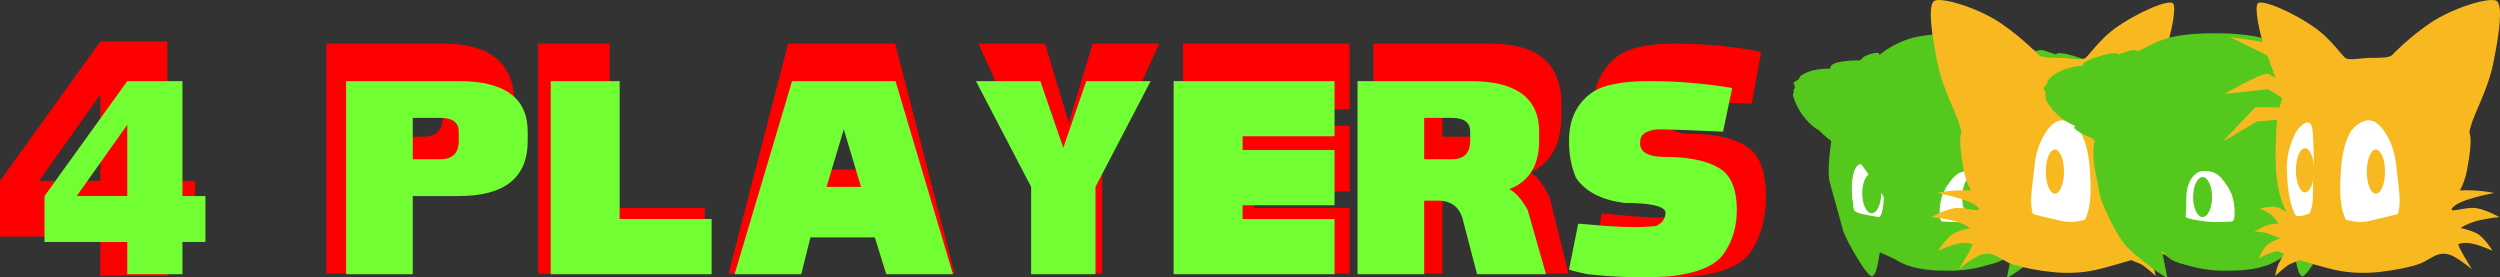 <svg version="1.1" xmlns="http://www.w3.org/2000/svg" xmlns:xlink="http://www.w3.org/1999/xlink" width="299.799" height="33.277" viewBox="0,0,299.799,33.277"><rect x="0" y="0" width="299.799" height="33.277" fill="#333333" stroke="none"/><g transform="translate(-132.505,-160.763)"><g data-paper-data="{&quot;isPaintingLayer&quot;:true}" fill-rule="nonzero" stroke="none" stroke-linejoin="miter" stroke-miterlimit="10" stroke-dasharray="" stroke-dashoffset="0" style="mix-blend-mode: normal"><path d="M171.653,193.574v-27.585h13.982c5.707,0 8.56,2.408 8.56,7.225v1.314c0,5.254 -2.853,7.881 -8.56,7.881h-5.707v11.165zM183.352,177.154c1.522,0 2.283,-0.876 2.283,-2.627v-1.314c0,-1.314 -0.761,-1.97 -2.283,-1.97h-3.424v5.911z" fill="#ff0000" stroke-width="0.265" stroke-linecap="butt"/><path d="M197.048,193.574v-27.585h8.56v19.703h11.414v7.881z" fill="#ff0000" stroke-width="0.265" stroke-linecap="butt"/><path d="M219.876,193.574l7.133,-27.585h12.84l7.133,27.585h-8.275l-1.427,-5.254h-7.989l-1.141,5.254zM235.569,181.095l-2.14,-8.21l-2.14,8.21z" fill="#ff0000" stroke-width="0.265" stroke-linecap="butt"/><path d="M256.684,181.095l-6.848,-15.106h7.989l2.853,9.523l2.853,-9.523h7.989l-6.848,15.106v12.479h-7.989z" fill="#ff0000" stroke-width="0.265" stroke-linecap="butt"/><path d="M274.375,193.574v-27.585h19.974v7.881h-11.414v1.97h11.414v7.881h-11.414v1.97h11.414v7.881z" fill="#ff0000" stroke-width="0.265" stroke-linecap="butt"/><path d="M297.202,193.574v-27.585h13.982c5.707,0 8.56,2.408 8.56,7.225v1.314c0,3.503 -1.236,5.802 -3.709,6.896c0.761,0.438 1.522,1.423 2.283,2.956l2.283,9.195h-8.56l-1.712,-7.553c-0.38,-1.97 -1.427,-2.956 -3.139,-2.956h-1.712v10.509zM308.901,177.154c1.522,0 2.283,-0.876 2.283,-2.627v-1.314c0,-1.314 -0.761,-1.97 -2.283,-1.97h-3.424v5.911z" fill="#ff0000" stroke-width="0.265" stroke-linecap="butt"/><path d="M325.736,193.574c-0.951,-0.219 -1.712,-0.438 -2.283,-0.657l1.141,-6.568l3.424,0.328c2.663,0.219 4.756,0.219 6.277,0c0.761,-0.438 1.141,-1.095 1.141,-1.97c-0.19,-0.876 -1.902,-1.314 -5.136,-1.314c-2.853,-0.438 -4.851,-1.642 -5.992,-3.612c-0.571,-1.532 -0.856,-3.284 -0.856,-5.254c0,-3.065 0.951,-5.364 2.853,-6.896c1.332,-1.095 3.709,-1.642 7.133,-1.642c3.424,0 6.848,0.328 10.272,0.985l-1.141,6.239c-3.995,-0.219 -6.753,-0.328 -8.275,-0.328c-1.332,0.219 -1.997,0.766 -1.997,1.642c-0.19,1.532 0.856,2.299 3.139,2.299c3.234,0 5.612,0.657 7.133,1.97c1.141,1.095 1.712,2.956 1.712,5.583c0,2.277 -0.476,4.247 -1.427,5.911c-0.951,1.97 -3.329,3.174 -7.133,3.612c-3.234,0.219 -6.563,0.109 -9.987,-0.328z" fill="#ff0000" stroke-width="0.265" stroke-linecap="butt"/><path d="M174.011,193.644v-23.155h13.507c5.513,0 8.27,2.021 8.27,6.064v1.103c0,4.411 -2.757,6.616 -8.27,6.616h-5.513v9.372zM185.312,179.861c1.47,0 2.205,-0.735 2.205,-2.205v-1.103c0,-1.103 -0.735,-1.654 -2.205,-1.654h-3.308v4.962z" fill="#71ff33" stroke-width="0.265" stroke-linecap="butt"/><path d="M198.544,193.644v-23.155h8.27v16.539h11.026v6.616z" fill="#71ff33" stroke-width="0.265" stroke-linecap="butt"/><path d="M220.597,193.644l6.891,-23.155h12.405l6.891,23.155h-7.994l-1.378,-4.411h-7.718l-1.103,4.411zM235.758,183.169l-2.067,-6.891l-2.067,6.891z" fill="#71ff33" stroke-width="0.265" stroke-linecap="butt"/><path d="M256.156,183.169l-6.616,-12.68h7.718l2.757,7.994l2.757,-7.994h7.718l-6.616,12.68v10.475h-7.718z" fill="#71ff33" stroke-width="0.265" stroke-linecap="butt"/><path d="M273.247,193.644v-23.155h19.296v6.616h-11.026v1.654h11.026v6.616h-11.026v1.654h11.026v6.616z" fill="#71ff33" stroke-width="0.265" stroke-linecap="butt"/><path d="M295.3,193.644v-23.155h13.507c5.513,0 8.27,2.021 8.27,6.064v1.103c0,2.94 -1.195,4.87 -3.584,5.789c0.735,0.368 1.47,1.195 2.205,2.481l2.205,7.718h-8.27l-1.654,-6.34c-0.368,-1.654 -1.378,-2.481 -3.032,-2.481h-1.654v8.821zM306.602,179.861c1.47,0 2.205,-0.735 2.205,-2.205v-1.103c0,-1.103 -0.735,-1.654 -2.205,-1.654h-3.308v4.962z" fill="#71ff33" stroke-width="0.265" stroke-linecap="butt"/><path d="M322.865,193.644c-0.919,-0.184 -1.654,-0.368 -2.205,-0.551l1.103,-5.513l3.308,0.276c2.573,0.184 4.594,0.184 6.064,0c0.735,-0.368 1.103,-0.919 1.103,-1.654c-0.184,-0.735 -1.838,-1.103 -4.962,-1.103c-2.757,-0.368 -4.686,-1.378 -5.789,-3.032c-0.551,-1.286 -0.827,-2.757 -0.827,-4.411c0,-2.573 0.919,-4.502 2.757,-5.789c1.286,-0.919 3.584,-1.378 6.891,-1.378c3.308,0 6.616,0.276 9.924,0.827l-1.103,5.237c-3.859,-0.184 -6.524,-0.276 -7.994,-0.276c-1.286,0.184 -1.93,0.643 -1.93,1.378c-0.184,1.286 0.827,1.93 3.032,1.93c3.124,0 5.421,0.551 6.891,1.654c1.103,0.919 1.654,2.481 1.654,4.686c0,1.911 -0.459,3.565 -1.378,4.962c-0.919,1.654 -3.216,2.665 -6.891,3.032c-3.124,0.184 -6.34,0.092 -9.648,-0.276z" fill="#71ff33" stroke-width="0.265" stroke-linecap="butt"/><path d="M152.56,165.742v16.713h3.343v6.685h-3.343v4.68h-8.022v-4.68h-12.033v-6.685l12.033,-16.713zM144.538,172.093l-7.354,10.362h7.354z" fill="#ff0000" stroke-width="0.265" stroke-linecap="butt"/><path d="M154.384,170.489v13.783h2.757v5.513h-2.757v3.859h-6.616v-3.859h-9.924v-5.513l9.924,-13.783zM147.768,175.726l-6.064,8.545h6.064z" fill="#71ff33" stroke-width="0.265" stroke-linecap="butt"/><g data-paper-data="{&quot;index&quot;:null}" stroke-linecap="butt"><path d="M368.867,179.223c2.36,-0.107 6.176,0.104 6.051,3.252c0.022,2.378 -0.341,4.356 -0.534,6.725c-0.026,0.976 -0.617,1.829 -1.336,2.445c-0.782,0.649 -1.839,0.786 -2.785,1.07c-1.477,0.386 -3.001,0.567 -4.526,0.499c-1.879,0.015 -4.251,-0.226 -5.894,-1.315c-1.122,-0.513 -0.948,-0.486 -2.107,-0.95c-2.317,-1.297 -3.935,-3.607 -4.732,-6.107c-0.489,-1.494 0.053,-4.277 0.231,-5.846c6.123,-3.25 2.649,0.052 5.153,5.439c0.088,0.04 0.009,-0.197 0.028,-0.244c0.26,-0.379 -0.437,-1.691 -0.239,-1.776c0.911,0.339 1.176,0.612 1.684,1.502c0.98,-0.048 1.18,0.456 2.043,-0.09c1.189,-0.744 1.906,-0.306 2.941,-1.241c1.185,-1.073 2.586,-2.63 4.024,-3.363z" data-paper-data="{&quot;index&quot;:null}" fill="#54c81c" stroke-width="0.172"/><path d="M365.671,183.66c0.172,-0.465 0.421,-0.736 0.64,-1.053c0.892,-1.286 1.657,-1.33 2.551,-1.33c1.252,0 2.036,1.623 2.036,3.169c0,0.883 0.008,1.583 0.082,2.307c0.023,0.224 -1.995,0.571 -3.226,0.63c-0.788,0.038 -1.665,-0.047 -2.315,-0.047c-0.626,-0.068 -0.302,-2.99 0.232,-3.678z" data-paper-data="{&quot;index&quot;:null}" fill="#ffffff" stroke-width="0.172"/><path d="M356.042,180.442c1.518,0.52 2.016,1.385 2.222,2.759c0.327,0.747 0.067,3.604 -0.453,3.591c-0.527,-0.082 -1.145,-0.182 -1.779,-0.319c-0.99,-0.215 -1.163,-0.381 -1.224,-0.641c-0.083,-0.227 -0.05,-0.602 -0.137,-1.021c-0.088,-0.427 -0.088,-0.855 -0.094,-1.568c-0.005,-0.661 0.099,-1.39 0.255,-1.88c0.222,-0.699 0.587,-1.023 1.209,-0.921z" data-paper-data="{&quot;index&quot;:null}" fill="#ffffff" stroke-width="0.172"/><path d="M353.385,169.115c1.389,1.077 -1.227,7.416 -2.888,7.201c-1.499,-0.926 -2.637,-2.727 -2.977,-4.123c-0.031,-0.128 0.121,-0.481 0.121,-0.481c-0.229,0.059 0.074,-0.221 0.097,-0.461c0.018,-0.189 -0.183,-0.589 -0.183,-0.589c-0.105,0.075 0.449,-0.228 0.653,-0.427c0.168,-0.164 0.091,-0.269 0.23,-0.37c0.976,-0.713 2.639,-1.075 4.949,-0.751z" data-paper-data="{&quot;index&quot;:null}" fill="#54c81c" stroke-width="0.172"/><path d="M374.442,185.773c-0.415,-6.062 -3.756,-8.455 -8.838,-2.915c-1.83,1.585 -5.85,2.699 -7.256,-0.342c-0.19,-0.213 -0.02,0.25 0.173,0.845c1.55,4.068 -1.859,-1.804 -2.827,-2.886c-3.965,-5.309 -2.965,8.19 2.383,10.413c-0.26,-0.366 -0.275,2.62 -1.04,3.004c-0.546,0.275 -3.224,-4.461 -3.503,-5.472l-1.595,-5.773c-0.468,-1.69 0.371,-6.471 0.616,-7.34l0.479,-1.697c0.881,-2.006 2.138,-3.794 3.827,-5.33c0.108,-0.098 1.669,-1.88 4.446,-2.816c1.754,-0.592 4.687,-0.689 4.917,-0.692c1.35,-0.018 3.985,-0.095 6.391,0.433c1.531,0.336 2.895,1.097 4.019,1.692c1.37,3.135 -1.195,10.677 3.292,9.43c0.19,0.005 1.703,1.159 1.835,1.276c0.464,0.413 0.233,2.816 0.139,3.288l-0.496,2.487c-0.16,0.801 -0.202,1.253 -0.705,2.355c-0.69,1.513 -1.387,3.024 -2.473,4.405c-0.877,1.116 -5.118,4.268 -5.038,3.867l0.675,-3.411l0.579,-4.821z" data-paper-data="{&quot;index&quot;:null}" fill="#54c81c" stroke-width="0.172"/><path d="M384.198,175.856c-2.588,0.884 -5.948,-4.529 -5.948,-4.529c0,-0.977 2.389,-2.972 5.11,-2.697c2.079,0.211 3.439,0.907 4.12,1.774c0.097,0.124 0.006,0.203 0.113,0.39c0.131,0.226 0.541,0.625 0.468,0.533c0,0 -0.268,0.322 -0.296,0.499c-0.036,0.225 0.163,0.548 -0.022,0.444c0,0 0.05,0.356 -0.007,0.467c-0.619,1.203 -2.023,2.602 -3.538,3.12z" data-paper-data="{&quot;index&quot;:null}" fill="#54c81c" stroke-width="0.172"/><path d="M376.259,173.07c0.169,-2.254 0.796,-4.585 3.001,-5.931c0.772,-0.044 1.463,0.203 2.114,0.389c1.343,0.384 2.287,0.93 1.815,1.112c-1.312,2.196 -1.122,3.811 1.087,7.287c0.345,0.179 -0.578,0.776 -1.62,1.206c-0.9,0.372 -1.526,0.929 -1.842,1.025c-1.906,0.548 -4.191,-2.431 -4.556,-5.088z" data-paper-data="{&quot;index&quot;:null}" fill="#54c81c" stroke-width="0.172"/><path d="M374.331,172.979c0.073,-3.324 1.422,-7.104 3.697,-6.021c3.94,1.148 0.043,1.292 -0.688,3.257c-0.465,1.251 -0.269,2.684 0.486,5.03c0.08,0.246 1.118,0.518 1.685,1.139c0.868,0.953 2.976,0.916 2.422,1.247c-3.375,2.015 -6.432,-0.811 -7.602,-4.653z" data-paper-data="{&quot;index&quot;:null}" fill="#54c81c" stroke-width="0.172"/><path d="M354.324,171.344c-0.199,0.689 -0.741,3.056 -0.741,3.056c-0.109,-0.336 -1.04,-1.756 -1.048,-2.058c-0.02,-0.699 1.446,-2.856 2.696,-4.03l0.711,-0.667c0.35,-0.329 1.631,-0.665 1.88,-0.505c0.299,0.395 -0.533,1.625 -1.569,3.035c-0.497,0.676 -1.929,1.17 -1.929,1.17z" data-paper-data="{&quot;index&quot;:null}" fill="#54c81c" stroke-width="0.172"/><path d="M353.936,171.14c-0.15,0.355 -0.691,2.106 -0.93,2.97l0.266,4.209c-0.069,0.25 -3.176,-1.958 -3.04,-2.722c-0.332,-0.866 -0.054,-1.609 0.057,-2.384c0.369,-0.849 1.064,-2.002 1.529,-2.47c0.374,-0.376 -0.066,-1.572 0.256,-2.068c0.484,-0.746 3.598,-0.663 3.598,-0.663z" data-paper-data="{&quot;index&quot;:null}" fill="#54c81c" stroke-width="0.172"/><path d="M368.945,186.796c-0.627,0 -1.134,-1.074 -1.134,-2.4c0,-1.325 0.508,-2.4 1.134,-2.4c0.627,0 1.134,1.074 1.134,2.4c0,1.325 -0.508,2.4 -1.134,2.4z" fill="#54c81c" stroke-width="0"/><path d="M356.958,186.341c-0.627,0 -1.135,-1.074 -1.135,-2.4c0,-1.325 0.508,-2.4 1.135,-2.4c0.627,0 1.135,1.074 1.135,2.4c0,1.325 -0.508,2.4 -1.135,2.4z" fill="#54c81c" stroke-width="0"/></g><path d="M374.273,175.945c-2.605,0.89 -5.988,-4.559 -5.988,-4.559c0,-0.983 2.405,-2.992 5.144,-2.715c2.093,0.212 3.462,0.913 4.148,1.786c0.098,0.125 0.006,0.204 0.114,0.393c0.132,0.227 0.545,0.629 0.471,0.537c0,0 -0.269,0.324 -0.297,0.502c-0.036,0.226 0.164,0.551 -0.022,0.447c0,0 0.051,0.359 -0.007,0.47c-0.623,1.211 -2.037,2.619 -3.562,3.141z" data-paper-data="{&quot;index&quot;:null}" fill="#54c81c" stroke-width="0.172" stroke-linecap="butt"/><path d="M369.887,185.094c-0.758,-0.91 -1.519,-1.986 -1.902,-3.995c-0.731,-3.835 -0.272,-4.395 -0.272,-4.395c-0.201,-1.845 -2.071,-4.611 -2.834,-8.237c-0.763,-3.626 -1.184,-6.985 -0.458,-7.572c0.69,-0.557 5.164,0.717 8.028,2.656c2.351,1.593 4.358,3.608 4.478,3.755c0.36,0.442 1.6,0.381 2.743,0.401c1.143,0.02 2.392,0.32 2.888,0.027c0.36,-0.212 1.774,-2.258 3.448,-3.476c2.875,-2.092 6.705,-3.652 7.106,-3.067c0.37,0.538 -0.154,3.509 -1.032,5.843c-0.474,1.26 -1.307,3.688 -1.653,4.581c-0.622,1.426 0.246,1.286 0.4,4.078c0.254,4.585 0.349,8.316 -1.739,11.452c-1.709,2.564 -6.609,1.179 -9.38,0.478c-3.752,-0.95 -7.136,0.695 -9.822,-2.529z" data-paper-data="{&quot;index&quot;:null}" fill="#f8b820" stroke-width="1" stroke-linecap="round"/><path d="M386.446,177.702c0.047,-0.762 -0.007,-2.068 0.528,-2.229c0.545,-0.16 1.351,0.726 1.671,1.393c0.54,1.122 0.925,2.434 0.967,3.716c-0.042,1.973 -0.13,4.084 -0.967,5.852c-0.273,0.576 -1.411,0.511 -1.759,-0.091c-0.568,-0.987 -0.357,-2.768 -0.44,-3.903c-0.116,-1.572 -0.095,-3.197 0,-4.738z" data-paper-data="{&quot;index&quot;:null}" fill="#ffffff" stroke-width="1" stroke-linecap="round"/><path d="M377.326,177.536c0.494,-0.982 1.223,-2.162 2.247,-2.323c0.916,-0.145 1.921,0.628 2.434,1.414c0.766,1.392 1.02,3.099 1.123,4.647c0.118,1.756 0.219,4.212 -0.562,5.741c-0.453,0.887 -1.691,0.669 -2.621,0.623c-1.047,-0.053 -2.926,0.228 -3.467,-0.762c-0.756,-1.42 -0.234,-3.799 -0.091,-5.375c0.143,-1.576 0.34,-2.778 0.937,-3.964z" data-paper-data="{&quot;index&quot;:null}" fill="#ffffff" stroke-width="1" stroke-linecap="round"/><path d="M388.085,173.689l5.279,-0.093l3.94,4.152l-4.068,-2.398l-5.233,-0.505z" data-paper-data="{&quot;index&quot;:null}" fill="#f8b820" stroke-width="1.222" stroke-linecap="round"/><path d="M369.847,185.865c-0.448,-1.154 -5.108,-1.957 -5.108,-1.957c0,0 3.441,-0.815 6.83,0.122c2.598,0.719 2.593,1.457 4.441,2.284c0.562,0.252 2.867,0.73 3.772,0.956c2.039,0.509 4.294,-0.878 6.463,-0.997c0.638,-0.036 1.532,0.543 2.27,0.399c1.346,-0.263 1.548,-1.149 2.919,-1.117c0.777,0.018 1.364,0.235 1.364,0.235c0,0 -0.769,0.318 -1.232,0.665c-0.463,0.347 -0.981,1.112 -0.981,1.112c0,0 0.932,0.048 1.371,0.193c0.519,0.172 1.544,0.773 1.544,0.773c0,0 -1.234,0.04 -1.733,0.264c-0.484,0.217 -1.377,0.535 -1.377,0.535c0,0 0.759,0.249 1.413,0.673c0.654,0.424 1.154,1.714 1.154,1.714c0,0 -1.512,-0.75 -1.997,-0.819c-0.485,-0.07 -0.649,0.243 -0.993,0.256c-0.098,0.004 0.255,0.516 0.561,1.098c0.306,0.582 0.494,1.611 0.494,1.611c0,0 -1.316,-1.233 -1.84,-1.456c-0.475,-0.202 -1.107,-0.452 -1.107,-0.452c0,0 -3.597,1.105 -4.884,1.296c-0.718,0.141 -2.023,0.281 -3.428,0.217c-1.691,-0.077 -3.525,-0.396 -4.648,-0.664c-2.056,-0.491 -1.755,-0.614 -3.33,-1.395c-0.161,-0.08 -1.007,-0.477 -2.041,0.031c-1.033,0.507 -2.355,1.628 -2.355,1.628c0,0 1.904,-2.987 1.616,-3.045c-0.188,-0.038 -0.641,-0.247 -1.632,-0.05c-0.991,0.197 -2.442,0.861 -2.442,0.861c0,0 0.998,-1.618 1.876,-2.074c0.878,-0.456 1.961,-0.652 1.961,-0.652c0,0 -0.415,-0.354 -1.573,-0.744c-1.158,-0.391 -3.079,-0.575 -3.079,-0.575c0,0 1.577,-0.877 2.753,-1.067c1.176,-0.19 3.014,0.529 2.977,0.14z" data-paper-data="{&quot;index&quot;:null}" fill="#f8b820" stroke-width="1" stroke-linecap="round"/><path d="M378.926,178.693c0.302,0 0.574,0.296 0.773,0.775c0.197,0.481 0.32,1.141 0.32,1.872c0,0.73 -0.123,1.391 -0.32,1.872c-0.199,0.479 -0.471,0.775 -0.773,0.775c-0.302,0 -0.574,-0.296 -0.773,-0.775c-0.197,-0.481 -0.32,-1.141 -0.32,-1.872c0,-0.73 0.123,-1.391 0.32,-1.872c0.199,-0.479 0.471,-0.775 0.773,-0.775z" data-paper-data="{&quot;index&quot;:null}" fill="#f8b820" stroke-width="1.062" stroke-linecap="butt"/><path d="M387.418,172.55c0,0 3.967,-2.886 4.522,-2.945c0.792,-0.085 5.134,2.414 5.134,2.414l-5.226,-0.558l-3.564,2.247z" data-paper-data="{&quot;index&quot;:null}" fill="#f8b820" stroke-width="1.222" stroke-linecap="round"/><path d="M385.632,171.649c0,0 3.123,-4.514 3.68,-4.947c0.918,-0.714 7.107,-1.491 7.107,-1.491c0,0 -5.325,2.497 -6.704,3.547c-1.378,1.05 -2.61,3.549 -2.61,3.549z" data-paper-data="{&quot;index&quot;:null}" fill="#f8b820" stroke-width="1.222" stroke-linecap="round"/><path d="M387.425,178.538c0.302,0 0.574,0.296 0.773,0.775c0.197,0.481 0.32,1.141 0.32,1.872c0,0.73 -0.123,1.391 -0.32,1.872c-0.199,0.479 -0.471,0.775 -0.773,0.775c-0.302,0 -0.574,-0.296 -0.773,-0.775c-0.197,-0.481 -0.32,-1.141 -0.32,-1.872c0,-0.73 0.123,-1.391 0.32,-1.872c0.199,-0.479 0.471,-0.775 0.773,-0.775z" data-paper-data="{&quot;index&quot;:null}" fill="#f8b820" stroke-width="1.062" stroke-linecap="butt"/><g data-paper-data="{&quot;index&quot;:null}" stroke-linecap="butt"><path d="M396.718,179.223c1.438,0.733 2.839,2.29 4.024,3.363c1.035,0.934 1.752,0.497 2.941,1.241c0.863,0.546 1.062,0.042 2.043,0.09c0.508,-0.89 0.773,-1.163 1.684,-1.502c0.198,0.086 -0.499,1.397 -0.239,1.776c0.019,0.047 -0.06,0.285 0.028,0.244c2.503,-5.386 -0.971,-8.688 5.153,-5.439c0.178,1.569 0.72,4.352 0.231,5.846c-0.797,2.5 -2.415,4.81 -4.732,6.107c-1.159,0.464 -0.985,0.437 -2.107,0.95c-1.644,1.089 -4.016,1.33 -5.894,1.315c-1.525,0.068 -3.049,-0.113 -4.526,-0.499c-0.946,-0.284 -2.002,-0.421 -2.785,-1.07c-0.719,-0.616 -1.311,-1.468 -1.336,-2.445c-0.193,-2.369 -0.556,-4.347 -0.534,-6.725c-0.126,-3.148 3.69,-3.359 6.051,-3.252z" data-paper-data="{&quot;index&quot;:null}" fill="#54c81c" stroke-width="0.172"/><path d="M399.914,183.66c0.533,0.688 0.858,3.61 0.232,3.678c-0.65,0 -1.527,0.085 -2.315,0.047c-1.23,-0.059 -3.249,-0.407 -3.226,-0.63c0.074,-0.724 0.082,-1.425 0.082,-2.307c0,-1.546 0.784,-3.169 2.036,-3.169c0.894,0 1.659,0.044 2.551,1.33c0.219,0.316 0.469,0.588 0.64,1.053z" data-paper-data="{&quot;index&quot;:null}" fill="#ffffff" stroke-width="0.172"/><path d="M409.543,180.442c0.622,-0.102 0.986,0.222 1.209,0.921c0.155,0.49 0.259,1.218 0.255,1.88c-0.005,0.713 -0.005,1.141 -0.094,1.568c-0.087,0.419 -0.054,0.794 -0.137,1.021c-0.06,0.26 -0.234,0.426 -1.224,0.641c-0.634,0.138 -1.251,0.237 -1.779,0.319c-0.519,0.013 -0.779,-2.844 -0.453,-3.591c0.206,-1.374 0.704,-2.239 2.222,-2.759z" data-paper-data="{&quot;index&quot;:null}" fill="#ffffff" stroke-width="0.172"/><path d="M412.2,169.115c2.31,-0.324 3.973,0.037 4.949,0.751c0.139,0.101 0.062,0.206 0.23,0.37c0.203,0.198 0.757,0.501 0.653,0.427c0,0 -0.201,0.4 -0.183,0.589c0.023,0.24 0.326,0.52 0.097,0.461c0,0 0.152,0.353 0.121,0.481c-0.341,1.396 -1.478,3.197 -2.977,4.123c-1.661,0.215 -4.278,-6.124 -2.888,-7.201z" data-paper-data="{&quot;index&quot;:null}" fill="#54c81c" stroke-width="0.172"/><path d="M391.143,185.773l0.579,4.821l0.675,3.411c0.08,0.401 -4.161,-2.751 -5.038,-3.867c-1.086,-1.381 -1.783,-2.892 -2.473,-4.405c-0.503,-1.103 -0.545,-1.554 -0.705,-2.355l-0.496,-2.487c-0.094,-0.473 -0.325,-2.876 0.139,-3.288c0.132,-0.117 1.645,-1.271 1.835,-1.276c4.488,1.247 1.923,-6.295 3.292,-9.43c1.124,-0.595 2.488,-1.356 4.019,-1.692c2.407,-0.528 5.041,-0.451 6.391,-0.433c0.23,0.003 3.163,0.1 4.917,0.692c2.777,0.937 4.339,2.718 4.446,2.816c1.689,1.535 2.946,3.323 3.827,5.33l0.479,1.697c0.245,0.869 1.083,5.649 0.616,7.34l-1.595,5.773c-0.279,1.011 -2.958,5.748 -3.503,5.472c-0.765,-0.385 -0.78,-3.37 -1.04,-3.004c5.348,-2.223 6.349,-15.722 2.383,-10.413c-0.968,1.082 -4.378,6.954 -2.827,2.886c0.193,-0.595 0.363,-1.058 0.173,-0.845c-1.406,3.041 -5.425,1.926 -7.256,0.342c-5.082,-5.541 -8.423,-3.147 -8.838,2.915z" data-paper-data="{&quot;index&quot;:null}" fill="#54c81c" stroke-width="0.172"/><path d="M381.387,175.856c-1.515,-0.518 -2.919,-1.917 -3.538,-3.12c-0.057,-0.11 -0.007,-0.467 -0.007,-0.467c-0.185,0.104 0.014,-0.219 -0.022,-0.444c-0.028,-0.177 -0.296,-0.499 -0.296,-0.499c-0.074,0.092 0.337,-0.308 0.468,-0.533c0.108,-0.187 0.016,-0.266 0.113,-0.39c0.681,-0.867 2.041,-1.563 4.12,-1.774c2.721,-0.275 5.11,1.72 5.11,2.697c0,0 -3.36,5.413 -5.948,4.529z" data-paper-data="{&quot;index&quot;:null}" fill="#54c81c" stroke-width="0.172"/><path d="M389.326,173.07c-0.365,2.656 -2.65,5.636 -4.556,5.088c-0.316,-0.096 -0.942,-0.653 -1.842,-1.025c-1.042,-0.43 -1.965,-1.028 -1.62,-1.206c2.209,-3.475 2.399,-5.091 1.087,-7.287c-0.471,-0.182 0.472,-0.728 1.815,-1.112c0.651,-0.186 1.342,-0.432 2.114,-0.389c2.205,1.345 2.832,3.676 3.001,5.931z" data-paper-data="{&quot;index&quot;:null}" fill="#54c81c" stroke-width="0.172"/><path d="M391.254,172.979c-1.171,3.842 -4.227,6.668 -7.602,4.653c-0.554,-0.331 1.554,-0.294 2.422,-1.247c0.566,-0.622 1.605,-0.893 1.685,-1.139c0.755,-2.347 0.951,-3.78 0.486,-5.03c-0.731,-1.965 -4.628,-2.109 -0.688,-3.257c2.275,-1.083 3.624,2.697 3.697,6.021z" data-paper-data="{&quot;index&quot;:null}" fill="#54c81c" stroke-width="0.172"/><path d="M411.261,171.344c0,0 -1.432,-0.494 -1.929,-1.17c-1.036,-1.41 -1.868,-2.64 -1.569,-3.035c0.249,-0.16 1.53,0.176 1.88,0.505l0.711,0.667c1.249,1.174 2.716,3.331 2.696,4.03c-0.008,0.302 -0.939,1.722 -1.048,2.058c0,0 -0.542,-2.367 -0.741,-3.056z" data-paper-data="{&quot;index&quot;:null}" fill="#54c81c" stroke-width="0.172"/><path d="M409.912,168.012c0,0 3.115,-0.083 3.598,0.663c0.322,0.496 -0.118,1.692 0.256,2.068c0.465,0.467 1.16,1.621 1.529,2.47c0.111,0.776 0.39,1.519 0.057,2.384c0.135,0.764 -2.971,2.972 -3.04,2.722l0.266,-4.209c-0.238,-0.864 -0.78,-2.615 -0.93,-2.97z" data-paper-data="{&quot;index&quot;:null}" fill="#54c81c" stroke-width="0.172"/><path d="M395.505,184.396c0,-1.325 0.508,-2.4 1.134,-2.4c0.627,0 1.134,1.074 1.134,2.4c0,1.325 -0.508,2.4 -1.134,2.4c-0.627,0 -1.134,-1.074 -1.134,-2.4z" fill="#54c81c" stroke-width="0"/><path d="M407.493,183.941c0,-1.325 0.508,-2.4 1.135,-2.4c0.627,0 1.135,1.074 1.135,2.4c0,1.325 -0.508,2.4 -1.135,2.4c-0.627,0 -1.135,-1.074 -1.135,-2.4z" fill="#54c81c" stroke-width="0"/></g><path d="M422.075,175.945c-1.525,-0.522 -2.939,-1.93 -3.562,-3.141c-0.057,-0.111 -0.007,-0.47 -0.007,-0.47c-0.186,0.105 0.013,-0.22 -0.022,-0.447c-0.028,-0.178 -0.297,-0.502 -0.297,-0.502c-0.074,0.092 0.339,-0.31 0.471,-0.537c0.109,-0.188 0.016,-0.268 0.114,-0.393c0.686,-0.872 2.054,-1.573 4.148,-1.786c2.739,-0.277 5.144,1.732 5.144,2.715c0,0 -3.383,5.45 -5.988,4.559z" data-paper-data="{&quot;index&quot;:null}" fill="#54c81c" stroke-width="0.172" stroke-linecap="butt"/><path d="M426.462,185.094c-2.686,3.224 -6.07,1.579 -9.822,2.529c-2.771,0.701 -7.671,2.087 -9.38,-0.478c-2.088,-3.136 -1.993,-6.867 -1.739,-11.452c0.155,-2.792 1.023,-2.652 0.4,-4.078c-0.346,-0.893 -1.179,-3.321 -1.653,-4.581c-0.878,-2.334 -1.402,-5.304 -1.032,-5.843c0.402,-0.585 4.231,0.975 7.106,3.067c1.674,1.218 3.088,3.264 3.448,3.476c0.497,0.293 1.745,-0.007 2.888,-0.027c1.143,-0.02 2.383,0.041 2.743,-0.401c0.12,-0.148 2.127,-2.163 4.478,-3.755c2.863,-1.939 7.338,-3.213 8.028,-2.656c0.726,0.587 0.305,3.946 -0.458,7.572c-0.763,3.626 -2.633,6.392 -2.834,8.237c0,0 0.458,0.56 -0.272,4.395c-0.383,2.009 -1.144,3.085 -1.902,3.995z" data-paper-data="{&quot;index&quot;:null}" fill="#f8b820" stroke-width="1" stroke-linecap="round"/><path d="M409.903,177.702c0.095,1.54 0.116,3.166 0,4.738c-0.083,1.135 0.128,2.917 -0.44,3.903c-0.348,0.602 -1.486,0.667 -1.759,0.091c-0.837,-1.769 -0.925,-3.879 -0.967,-5.852c0.042,-1.282 0.427,-2.594 0.967,-3.716c0.32,-0.667 1.126,-1.553 1.671,-1.393c0.535,0.162 0.48,1.468 0.528,2.229z" data-paper-data="{&quot;index&quot;:null}" fill="#ffffff" stroke-width="1" stroke-linecap="round"/><path d="M419.023,177.536c0.597,1.186 0.795,2.388 0.937,3.964c0.143,1.576 0.665,3.955 -0.091,5.375c-0.541,0.99 -2.421,0.71 -3.467,0.762c-0.931,0.046 -2.168,0.264 -2.621,-0.623c-0.781,-1.529 -0.68,-3.985 -0.562,-5.741c0.103,-1.548 0.358,-3.255 1.123,-4.647c0.513,-0.786 1.518,-1.56 2.434,-1.414c1.024,0.162 1.753,1.341 2.247,2.323z" data-paper-data="{&quot;index&quot;:null}" fill="#ffffff" stroke-width="1" stroke-linecap="round"/><path d="M408.346,174.845l-5.233,0.505l-4.068,2.398l3.94,-4.152l5.279,0.093z" data-paper-data="{&quot;index&quot;:null}" fill="#f8b820" stroke-width="1.222" stroke-linecap="round"/><path d="M426.501,185.865c-0.037,0.388 1.801,-0.33 2.977,-0.14c1.176,0.19 2.753,1.067 2.753,1.067c0,0 -1.921,0.185 -3.079,0.575c-1.158,0.391 -1.573,0.744 -1.573,0.744c0,0 1.083,0.196 1.961,0.652c0.878,0.456 1.876,2.074 1.876,2.074c0,0 -1.451,-0.664 -2.442,-0.861c-0.991,-0.197 -1.444,0.012 -1.632,0.05c-0.288,0.058 1.616,3.045 1.616,3.045c0,0 -1.322,-1.12 -2.355,-1.628c-1.033,-0.507 -1.88,-0.111 -2.041,-0.031c-1.575,0.781 -1.274,0.904 -3.33,1.395c-1.123,0.268 -2.957,0.588 -4.648,0.664c-1.405,0.064 -2.71,-0.076 -3.428,-0.217c-1.287,-0.191 -4.884,-1.296 -4.884,-1.296c0,0 -0.632,0.25 -1.107,0.452c-0.524,0.223 -1.84,1.456 -1.84,1.456c0,0 0.188,-1.029 0.494,-1.611c0.306,-0.582 0.659,-1.095 0.561,-1.098c-0.344,-0.012 -0.508,-0.325 -0.993,-0.256c-0.485,0.07 -1.997,0.819 -1.997,0.819c0,0 0.5,-1.29 1.154,-1.714c0.654,-0.424 1.413,-0.673 1.413,-0.673c0,0 -0.893,-0.319 -1.377,-0.535c-0.5,-0.224 -1.733,-0.264 -1.733,-0.264c0,0 1.025,-0.601 1.544,-0.773c0.439,-0.145 1.371,-0.193 1.371,-0.193c0,0 -0.518,-0.765 -0.981,-1.112c-0.463,-0.347 -1.232,-0.665 -1.232,-0.665c0,0 0.587,-0.216 1.364,-0.235c1.371,-0.032 1.573,0.853 2.919,1.117c0.738,0.145 1.633,-0.435 2.27,-0.399c2.169,0.12 4.423,1.506 6.463,0.997c0.905,-0.226 3.21,-0.705 3.772,-0.956c1.848,-0.827 1.842,-1.565 4.441,-2.284c3.388,-0.938 6.83,-0.122 6.83,-0.122c0,0 -4.66,0.802 -5.108,1.957z" data-paper-data="{&quot;index&quot;:null}" fill="#f8b820" stroke-width="1" stroke-linecap="round"/><path d="M418.195,179.468c0.197,0.481 0.32,1.141 0.32,1.872c0,0.73 -0.123,1.391 -0.32,1.872c-0.199,0.479 -0.471,0.775 -0.773,0.775c-0.302,0 -0.574,-0.296 -0.773,-0.775c-0.197,-0.481 -0.32,-1.141 -0.32,-1.872c0,-0.73 0.123,-1.391 0.32,-1.872c0.199,-0.479 0.471,-0.775 0.773,-0.775c0.302,0 0.574,0.296 0.773,0.775z" data-paper-data="{&quot;index&quot;:null}" fill="#f8b820" stroke-width="1.062" stroke-linecap="butt"/><path d="M408.063,173.707l-3.564,-2.247l-5.226,0.558c0,0 4.343,-2.498 5.134,-2.414c0.555,0.059 4.522,2.945 4.522,2.945z" data-paper-data="{&quot;index&quot;:null}" fill="#f8b820" stroke-width="1.222" stroke-linecap="round"/><path d="M409.243,172.306c0,0 -1.232,-2.498 -2.61,-3.549c-1.378,-1.05 -6.704,-3.547 -6.704,-3.547c0,0 6.189,0.777 7.107,1.491c0.557,0.433 3.68,4.947 3.68,4.947z" data-paper-data="{&quot;index&quot;:null}" fill="#f8b820" stroke-width="1.222" stroke-linecap="round"/><path d="M409.697,179.312c0.197,0.481 0.32,1.141 0.32,1.872c0,0.73 -0.123,1.391 -0.32,1.872c-0.199,0.479 -0.471,0.775 -0.773,0.775c-0.302,0 -0.574,-0.296 -0.773,-0.775c-0.197,-0.481 -0.32,-1.141 -0.32,-1.872c0,-0.73 0.123,-1.391 0.32,-1.872c0.199,-0.479 0.471,-0.775 0.773,-0.775c0.302,0 0.574,0.296 0.773,0.775z" data-paper-data="{&quot;index&quot;:null}" fill="#f8b820" stroke-width="1.062" stroke-linecap="butt"/></g></g></svg>